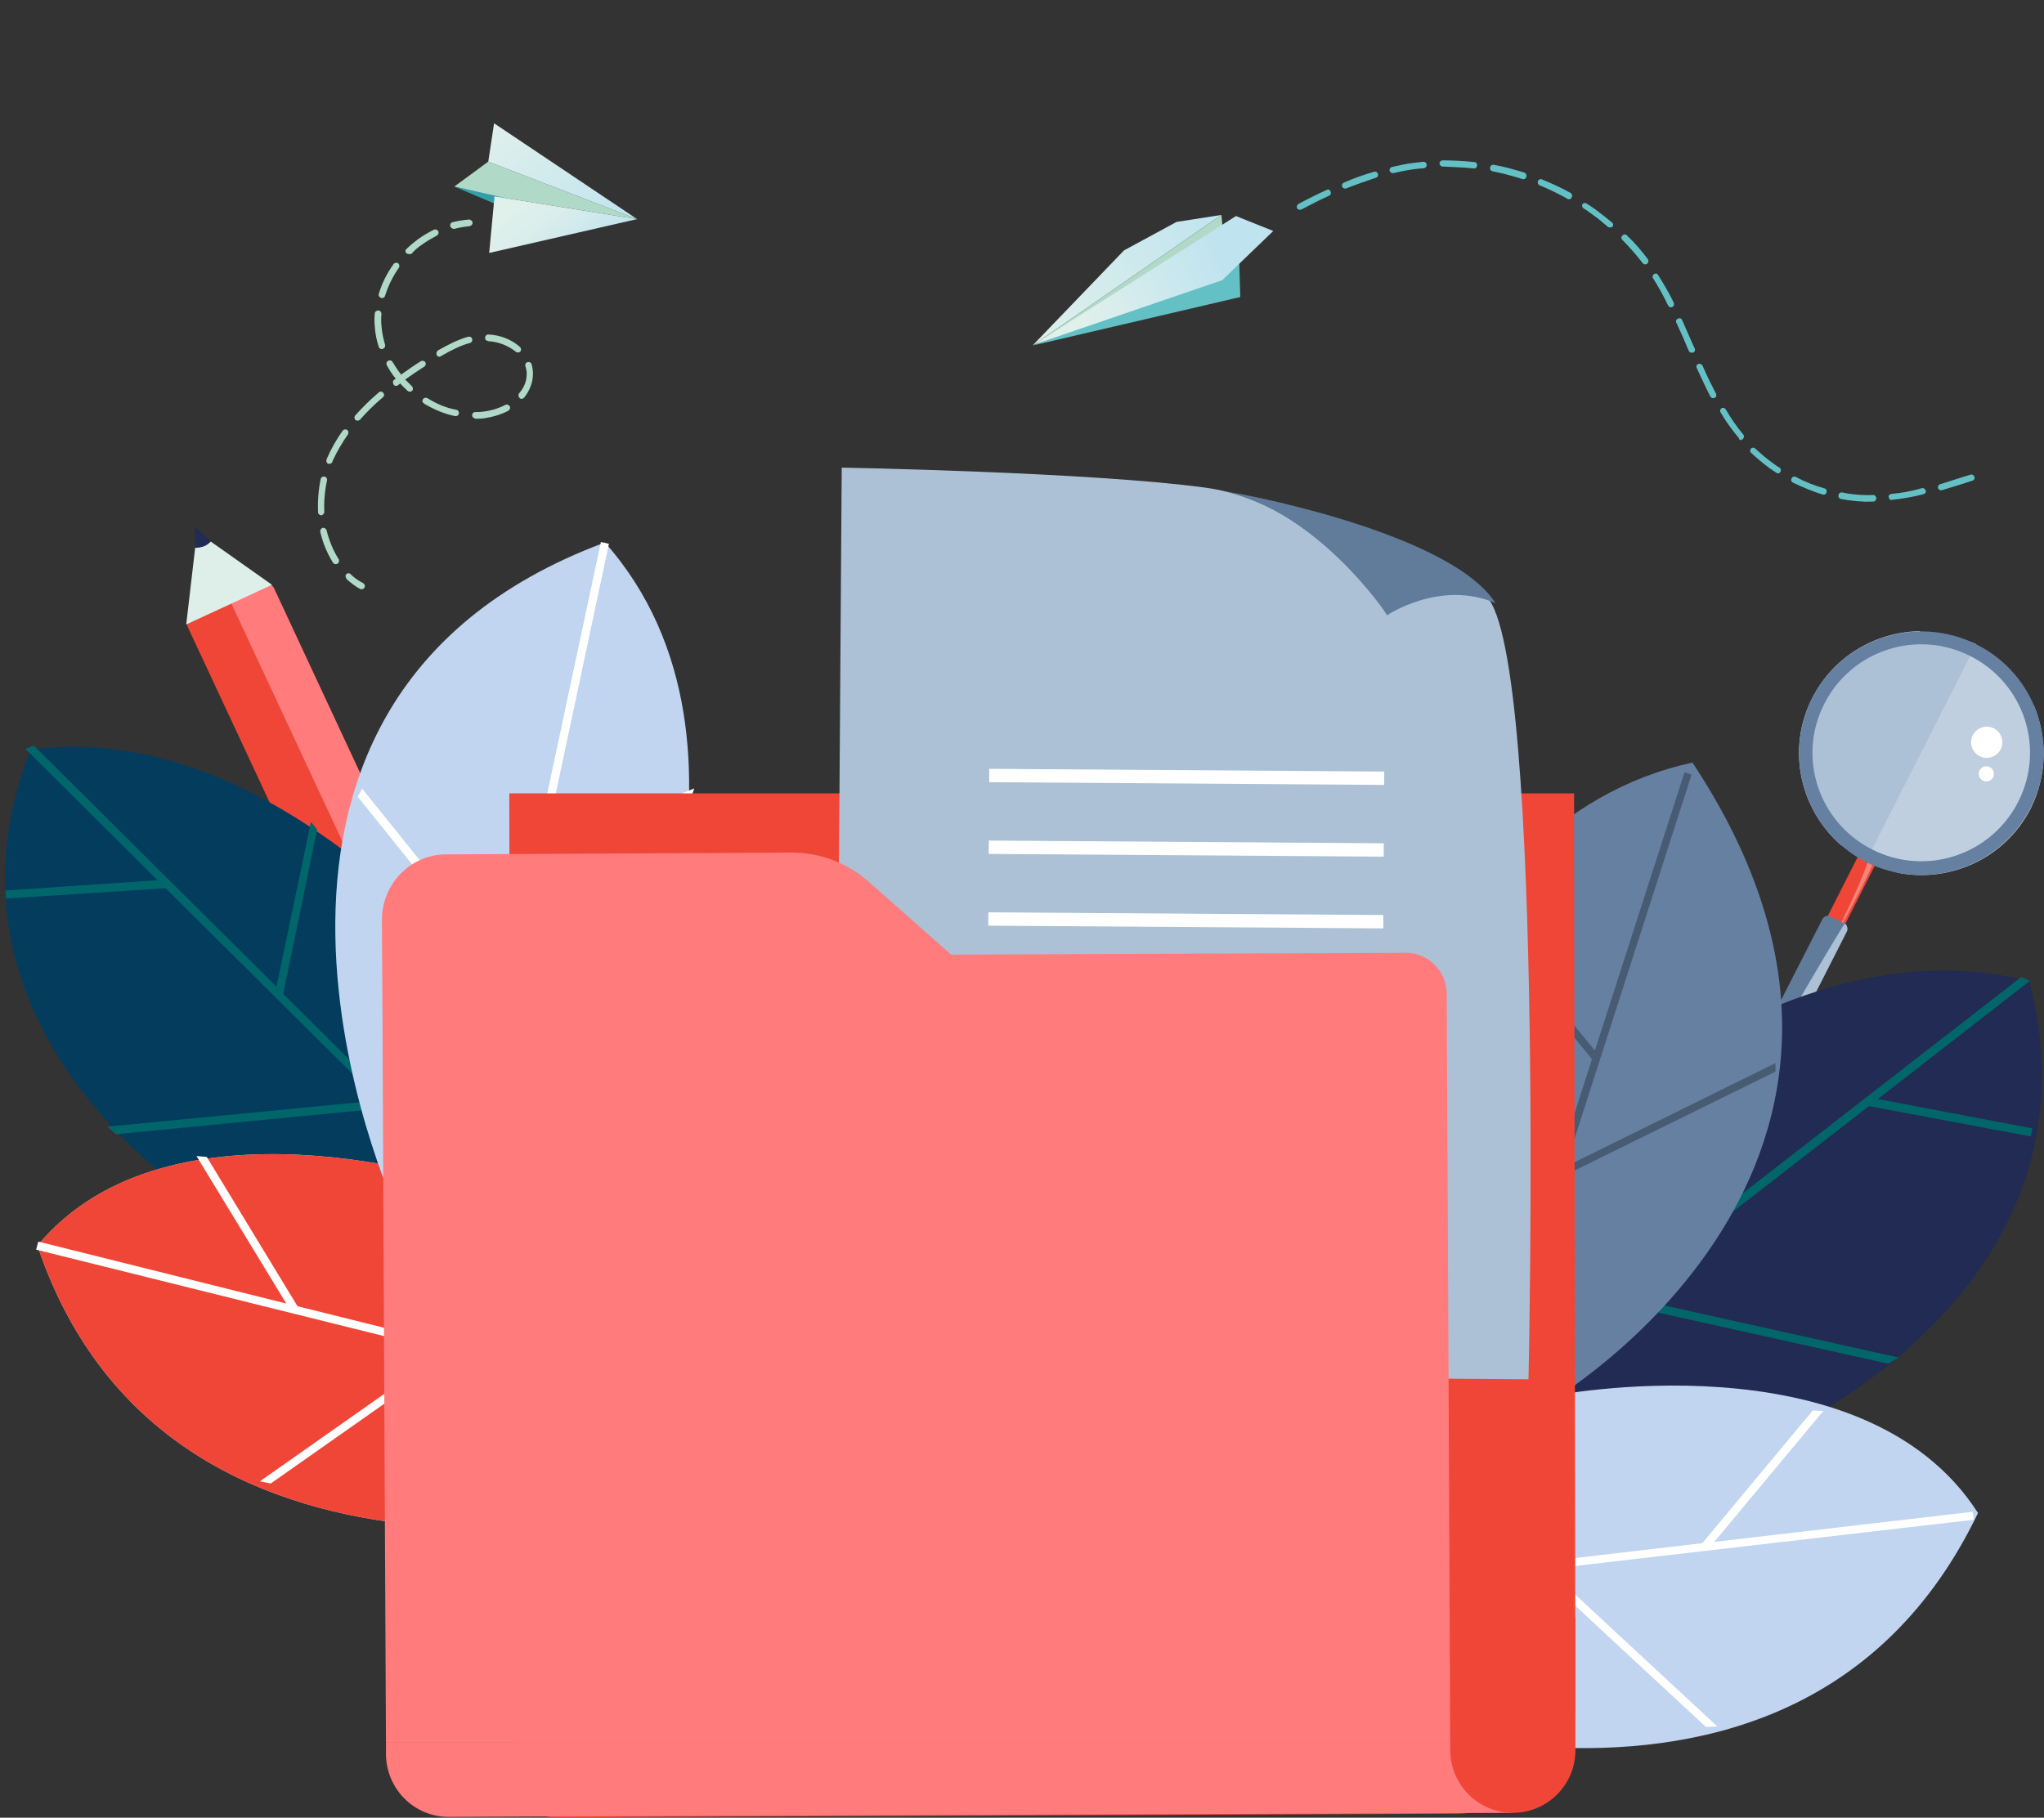 <svg width="389" height="346" viewBox="0 0 389 346" fill="none" xmlns="http://www.w3.org/2000/svg">
<rect x="0" y="0" width="389" height="346" fill="#333333" stroke="none"/>
<path d="M196.5 65.778L213.911 47.663L223.914 42.24L232.451 40.911L196.5 65.778Z" fill="url(#paint0_linear)"/>
<path d="M196.5 65.779L232.69 43.43L232.451 40.911" fill="#B0D9C8"/>
<path d="M235.897 49.861L235.844 49.969L236.041 56.54L196.58 65.751L235.897 49.861Z" fill="#63C1C5"/>
<path d="M242.32 43.968L235.222 41.122L196.714 65.615L232.596 53.332L242.32 43.968Z" fill="url(#paint1_linear)"/>
<path d="M354.911 94.235C353.459 94.197 352.06 94.052 350.605 93.746C350.308 93.669 349.934 93.888 349.884 94.264C349.806 94.56 350.025 94.933 350.402 94.983C351.856 95.288 353.336 95.406 354.896 95.496C355.434 95.49 355.972 95.484 356.509 95.478C356.698 95.503 356.831 95.367 356.964 95.232C357.017 95.124 357.069 95.016 357.094 94.828C357.064 94.48 356.793 94.214 356.524 94.217C355.906 94.251 355.368 94.257 354.911 94.235Z" fill="#63C1C5"/>
<path d="M252.489 36.155C250.776 36.925 249.009 37.803 247.11 38.817C246.816 39.008 246.739 39.304 246.849 39.625C247.04 39.918 247.337 39.995 247.658 39.884C249.557 38.87 251.323 37.992 252.956 37.249C253.037 37.222 253.089 37.114 253.17 37.086C253.303 36.951 253.3 36.682 253.245 36.522C253.107 36.121 252.783 35.964 252.489 36.155Z" fill="#63C1C5"/>
<path d="M262.144 33.633C262.277 33.497 262.302 33.309 262.219 33.069C262.108 32.748 261.784 32.591 261.463 32.702C259.586 33.259 257.737 33.897 255.782 34.75C255.461 34.861 255.33 35.265 255.413 35.505C255.524 35.826 255.928 35.956 256.169 35.873C258.071 35.127 260.001 34.462 261.769 33.852C261.93 33.796 262.091 33.741 262.144 33.633Z" fill="#63C1C5"/>
<path d="M341.758 90.785C341.434 90.628 341.113 90.739 340.954 91.063C340.796 91.386 340.907 91.707 341.231 91.865C343.068 92.756 344.957 93.54 346.872 94.136C347.088 94.241 347.409 94.13 347.515 93.915C347.595 93.887 347.567 93.807 347.62 93.699C347.698 93.403 347.56 93.002 347.183 92.952C345.296 92.437 343.515 91.705 341.758 90.785Z" fill="#63C1C5"/>
<path d="M338.819 89.825C339.004 89.582 338.947 89.153 338.622 88.996C338.163 88.706 337.703 88.416 337.323 88.098C336.132 87.252 335.102 86.352 334.044 85.371C333.801 85.186 333.424 85.136 333.238 85.379C333.052 85.623 333.002 85.999 333.245 86.184C334.303 87.165 335.442 88.119 336.66 89.044C337.12 89.334 337.608 89.704 338.067 89.995C338.311 90.18 338.66 90.149 338.819 89.825C338.846 89.905 338.819 89.825 338.819 89.825Z" fill="#63C1C5"/>
<path d="M331.635 83.6C331.715 83.572 331.715 83.572 331.768 83.464C331.954 83.221 331.951 82.952 331.788 82.739C330.564 81.277 329.501 79.76 328.408 77.894C328.217 77.601 327.84 77.551 327.627 77.715C327.333 77.906 327.282 78.282 327.446 78.495C328.539 80.361 329.71 81.931 330.934 83.393C330.992 83.821 331.368 83.871 331.635 83.6Z" fill="#63C1C5"/>
<path d="M301.373 39.665C302.049 40.06 302.672 40.562 303.268 40.985C304.215 41.645 305.109 42.414 306.004 43.182C306.248 43.367 306.597 43.336 306.891 43.145C307.077 42.902 307.046 42.553 306.803 42.368C305.908 41.6 304.933 40.859 303.958 40.119C303.335 39.616 302.659 39.221 301.956 38.746C301.712 38.561 301.282 38.619 301.124 38.943C301.019 39.159 301.129 39.48 301.373 39.665Z" fill="#63C1C5"/>
<path d="M308.743 45.647C310.127 47.053 311.459 48.568 312.603 50.058C312.794 50.351 313.171 50.4 313.464 50.209C313.545 50.181 313.517 50.101 313.598 50.074C313.703 49.858 313.781 49.562 313.618 49.349C312.447 47.779 311.087 46.184 309.622 44.805C309.351 44.54 309.001 44.571 308.816 44.814C308.522 45.005 308.472 45.381 308.743 45.647Z" fill="#63C1C5"/>
<path d="M293.024 35.276C294.805 36.008 296.642 36.9 298.318 37.847C298.562 38.032 298.883 37.921 299.069 37.678C299.069 37.678 299.069 37.678 299.122 37.57C299.28 37.246 299.169 36.925 298.926 36.74C297.142 35.74 295.333 34.929 293.443 34.145C293.119 33.987 292.825 34.178 292.667 34.502C292.589 34.798 292.727 35.199 293.024 35.276Z" fill="#63C1C5"/>
<path d="M280.491 32.061C280.68 32.086 280.921 32.003 281.026 31.787C281.079 31.679 281.132 31.571 281.104 31.491C281.154 31.115 280.883 30.85 280.614 30.853C278.649 30.633 276.552 30.549 274.562 30.517C274.213 30.548 273.946 30.819 273.949 31.087C273.979 31.436 274.25 31.701 274.519 31.698C276.537 31.81 278.527 31.842 280.491 32.061Z" fill="#63C1C5"/>
<path d="M322.256 67.096C322.336 67.068 322.389 66.96 322.469 66.932C322.602 66.796 322.6 66.528 322.544 66.368L322.215 65.674C321.501 64.126 320.84 62.469 320.127 60.921C320.016 60.6 319.611 60.471 319.318 60.662C318.996 60.773 318.865 61.177 319.056 61.47C319.77 63.018 320.512 64.647 321.145 66.222L321.474 66.916C321.529 67.077 321.934 67.206 322.256 67.096Z" fill="#63C1C5"/>
<path d="M289.732 34.079C289.948 34.184 290.27 34.073 290.375 33.857C290.456 33.829 290.428 33.749 290.481 33.641C290.559 33.345 290.42 32.944 290.124 32.867C288.209 32.271 286.215 31.703 284.303 31.375C284.006 31.298 283.632 31.517 283.582 31.893C283.504 32.189 283.722 32.562 284.099 32.612C285.931 32.967 287.818 33.483 289.732 34.079Z" fill="#63C1C5"/>
<path d="M323.191 69.285C322.869 69.396 322.739 69.8 322.93 70.093C323.945 72.255 324.714 73.964 325.508 75.484C325.699 75.777 325.996 75.854 326.317 75.743C326.398 75.716 326.45 75.608 326.531 75.58C326.664 75.445 326.661 75.176 326.578 74.936C325.784 73.415 324.935 71.734 324.027 69.625C323.809 69.251 323.512 69.174 323.191 69.285Z" fill="#63C1C5"/>
<path d="M359.964 94.018C359.614 94.049 359.348 94.32 359.459 94.641C359.489 94.989 359.76 95.254 360.082 95.144C361.989 94.935 363.948 94.618 366.013 94.085C366.174 94.03 366.255 94.002 366.388 93.866C366.521 93.731 366.546 93.543 366.491 93.382C366.38 93.061 366.136 92.876 365.787 92.907C363.669 93.548 361.79 93.837 359.964 94.018Z" fill="#63C1C5"/>
<path d="M314.774 52.18C314.48 52.371 314.43 52.747 314.593 52.96C315.576 54.505 316.506 56.159 317.466 58.16C317.657 58.453 317.981 58.611 318.275 58.42C318.355 58.392 318.408 58.284 318.488 58.256C318.621 58.121 318.619 57.852 318.536 57.612C317.576 55.61 316.538 53.905 315.555 52.359C315.445 52.038 315.068 51.989 314.774 52.18Z" fill="#63C1C5"/>
<path d="M267.015 31.325C266.344 31.467 265.673 31.608 264.922 31.778C264.6 31.889 264.415 32.132 264.445 32.481C264.555 32.801 264.799 32.986 265.148 32.956C265.819 32.814 266.49 32.673 267.161 32.531C268.422 32.276 269.711 32.1 270.947 32.033C271.108 31.977 271.268 31.922 271.402 31.787C271.454 31.678 271.507 31.571 271.532 31.383C271.502 31.034 271.231 30.769 270.881 30.799C269.673 30.947 268.356 31.042 267.015 31.325Z" fill="#63C1C5"/>
<path d="M369.221 92.172C368.9 92.282 368.742 92.606 368.852 92.927C368.963 93.248 369.287 93.405 369.609 93.294C371.646 92.681 373.764 92.041 375.372 91.486C375.532 91.431 375.613 91.403 375.666 91.295C375.799 91.16 375.824 90.972 375.741 90.731C375.63 90.41 375.306 90.253 374.985 90.364C373.349 90.838 371.259 91.559 369.221 92.172Z" fill="#63C1C5"/>
<path d="M357.46 163.489L354.197 161.841L345.173 179.625L348.435 181.272L357.46 163.489Z" fill="#F04637"/>
<path opacity="0.33" d="M347.783 180.952L347.868 181.037C347.868 181.037 356.797 164.752 356.882 163.225C356.967 161.698 355.947 159.663 355.776 162.631C355.606 165.685 347.783 180.952 347.783 180.952Z" fill="white"/>
<path d="M387.155 134.472C384.349 131.249 381.543 128.026 378.311 125.227C377.801 124.803 375.76 122.682 377.121 124.124C376.695 123.87 376.185 123.615 375.76 123.361C373.889 122.937 371.933 122.937 370.063 122.343C368.277 121.834 366.661 121.071 365.301 120.138C356.967 120.307 348.973 124.887 344.892 132.86C339.959 142.53 342.511 153.98 350.334 160.85C351.184 161.105 352.035 161.444 352.885 161.868C353.225 161.953 353.48 162.123 353.821 162.292C355.096 162.716 356.457 163.14 357.647 163.734C358.923 164.328 360.028 165.176 361.049 166.109C371.083 168.145 381.628 163.395 386.475 153.895C389.621 147.534 389.621 140.579 387.155 134.472Z" fill="#BFCFDF"/>
<path d="M348.548 158.136C350.164 158.645 351.61 159.493 352.885 160.765C353.651 161.614 354.501 162.377 355.351 163.056C355.436 163.056 355.436 163.14 355.521 163.14L376.1 122.597C364.96 117.847 351.865 122.512 346.252 133.454C342.171 141.766 343.361 151.266 348.548 158.136Z" fill="#ACC1D6"/>
<path d="M376.184 122.68C364.704 116.912 350.758 121.492 344.891 132.858C339.108 144.308 343.7 158.219 355.095 164.071C366.575 169.839 380.521 165.259 386.389 153.893C392.256 142.442 387.664 128.447 376.184 122.68ZM356.286 161.696C346.081 156.522 341.999 144.139 347.187 133.961C352.374 123.782 364.789 119.711 374.994 124.885C385.198 130.059 389.28 142.442 384.093 152.621C378.906 162.799 366.49 166.87 356.286 161.696Z" fill="#6680A1"/>
<path d="M330.18 216.406C330.776 216.661 331.456 216.491 331.796 215.897L351.44 177.305C351.695 176.711 351.525 176.033 351.014 175.778L348.293 174.421C347.783 174.167 347.103 174.421 346.848 174.93L327.119 213.522C326.864 214.116 327.034 214.795 327.629 215.134L330.18 216.406Z" fill="#617B9B"/>
<path d="M351.099 175.778C350.334 176.711 329.075 212.42 329.415 214.71C329.67 217.085 331.541 216.491 331.881 215.812L351.525 177.22C351.695 176.711 351.525 176.118 351.099 175.778Z" fill="#ACC1D6"/>
<path d="M380.759 142.633C381.503 141.171 380.917 139.385 379.451 138.643C377.985 137.901 376.194 138.485 375.45 139.947C374.707 141.41 375.292 143.196 376.758 143.938C378.224 144.68 380.015 144.096 380.759 142.633Z" fill="white"/>
<path d="M379.317 147.952C379.678 147.242 379.394 146.374 378.682 146.014C377.97 145.654 377.1 145.937 376.738 146.648C376.377 147.358 376.662 148.226 377.374 148.586C378.086 148.946 378.956 148.662 379.317 147.952Z" fill="white"/>
<path d="M101.515 217.933L52.108 111.91C47.942 109.875 48.197 108.517 45.816 109.62L40.884 115.642C38.503 116.745 34.676 117.084 35.781 119.459L85.273 225.482L101.515 217.933Z" fill="#F04637"/>
<path d="M106.447 239.562C108.828 238.459 109.849 235.66 108.743 233.285L104.747 224.718C103.641 222.344 100.835 221.326 98.454 222.428L90.716 225.991C88.335 227.093 87.314 229.892 88.419 232.267L92.416 240.834C93.522 243.209 96.328 244.227 98.709 243.124L106.447 239.562Z" fill="#F7A605"/>
<path d="M101.515 217.933L52.109 111.91C51.003 109.535 42.329 111.232 42.329 111.232L93.777 221.495L101.515 217.933Z" fill="#FF7B7C"/>
<path d="M102.961 241.173L106.362 239.562C108.743 238.459 109.764 235.66 108.658 233.285L104.662 224.718C103.556 222.344 100.75 221.326 98.369 222.428L94.967 224.04L102.961 241.173Z" fill="#FFD247"/>
<path d="M101.331 217.42L84.987 225.01L87.787 231.008L104.131 223.418L101.331 217.42Z" fill="#F2E1F0"/>
<path d="M37.142 104.277L37.057 100.205L40.118 103.089L39.353 104.785L37.142 104.277Z" fill="#212B53"/>
<path d="M40.118 103.089C39.778 103.428 39.353 103.768 38.928 103.937C38.333 104.192 37.737 104.277 37.142 104.277L35.441 118.865L51.768 111.316L40.118 103.089Z" fill="#DEEFEA"/>
<path d="M287.066 226.584C287.066 226.584 336.813 173.743 386.22 186.805C401.526 246.177 337.749 273.319 337.749 273.319L274.226 273.828L287.066 226.584Z" fill="#212B53"/>
<path d="M361.303 258.391L309.006 246.771L355.691 210.554L386.474 216.321L386.815 214.795L357.392 209.197L386.304 186.72L384.689 185.956L331.71 227.093L329.074 194.099L327.544 195.541L330.265 228.281L271.334 273.998L272.27 275.27L307.39 248.043L359.348 259.579L361.303 258.391Z" fill="#00666A"/>
<path d="M295.06 265.77C295.06 265.77 354.501 253.811 376.44 287.993C340.555 362.803 243.953 321.242 243.953 321.242L295.06 265.77Z" fill="#C1D5F0"/>
<path d="M326.837 328.636L294.563 298.679L375.669 289.277L375.417 287.763L326.249 293.5L347.009 268.562L344.992 268.482L323.98 293.739L257.246 301.547L257.414 302.981L292.546 298.918L324.652 328.715L326.837 328.636Z" fill="white"/>
<path d="M257.643 228.111C257.643 228.111 269.974 156.44 322.102 145.159C372.699 221.665 294.635 267.043 294.635 267.043L257.643 228.111Z" fill="#6680A1"/>
<path d="M337.896 203.979V202.362L297.942 222.075L321.925 147.458L320.588 146.996L303.525 199.975L285.124 177.567L284.81 179.492L302.974 201.592L289.213 244.56L290.235 246.023L297.391 223.923L337.896 203.979Z" fill="#475B73"/>
<path d="M96.668 192.742C96.668 192.742 55 135.999 5.848 142.699C-16.006 198.086 42.244 231.758 42.244 231.758L103.386 239.816L96.668 192.742Z" fill="#043C5E"/>
<path d="M20.388 214.456L72.176 209.451L31.528 169.078L1.17 171.029L1 169.502L29.997 167.551L4.826 142.53L6.442 141.936L52.617 187.823L59.165 156.44L60.355 157.882L53.893 189.18L105.17 240.24L104.15 241.258L73.536 210.893L22.089 215.897L20.388 214.456Z" fill="#00666A"/>
<path d="M88.164 225.312C88.164 225.312 32.295 206.737 7.124 237.102C32.805 313.438 131.959 286.212 131.959 286.212L88.164 225.312Z" fill="#C1D5F0"/>
<path d="M88.164 225.312C88.164 225.312 32.295 206.737 7.124 237.102C32.805 313.438 131.959 286.212 131.959 286.212L88.164 225.312Z" fill="#F04637"/>
<path d="M49.472 281.965L84.678 257.204L6.869 237.865L7.294 236.339L54.489 248.128L37.397 220.054L39.353 220.223L56.615 248.637L120.733 264.583L120.308 266.11L86.633 257.713L51.513 282.389L49.472 281.965Z" fill="white"/>
<path d="M117.927 205.126C117.927 205.126 149.476 142.021 115.121 103.259C31.614 134.303 75.154 229.723 75.154 229.723L117.927 205.126Z" fill="#C1D5F0"/>
<path d="M68.073 151.65L68.923 150.123L96.923 184.939L114.356 103.174L115.886 103.513L103.556 161.444L132.129 150.078L131.448 152.029L103.131 163.31L93.096 210.384L91.396 211.148L96.498 186.974L68.073 151.65Z" fill="white"/>
<path d="M92.925 30.762L86.463 35.512L94.116 37.378L121.243 41.704L92.925 30.762Z" fill="#B0D9C8"/>
<path d="M86.463 35.512L98.453 40.601L96.327 37.717L86.463 35.512Z" fill="#359FA8"/>
<path d="M92.925 30.762L94.031 23.468L121.243 41.704L92.925 30.762Z" fill="url(#paint2_linear)"/>
<path d="M121.243 41.704L94.116 37.378L93.096 48.15L121.243 41.704Z" fill="url(#paint3_linear)"/>
<path d="M85.782 43.231C85.697 43.146 85.697 43.061 85.697 43.061C85.612 42.722 85.782 42.382 86.122 42.298C87.143 42.043 88.248 41.873 89.269 41.789C89.609 41.789 89.864 42.043 89.949 42.382C89.949 42.722 89.694 42.976 89.354 43.061C88.418 43.146 87.398 43.315 86.463 43.57C86.207 43.57 85.952 43.485 85.782 43.231Z" fill="#B0D9C8"/>
<path d="M63.417 107.184C63.417 107.184 63.417 107.099 63.417 107.184C62.312 105.402 61.462 103.452 60.952 101.246C60.866 100.907 61.121 100.568 61.377 100.483C61.717 100.398 62.057 100.653 62.142 100.907C62.652 102.943 63.417 104.809 64.438 106.42C64.608 106.675 64.523 107.099 64.268 107.268C64.013 107.438 63.673 107.438 63.417 107.184ZM60.611 97.769C60.526 97.684 60.526 97.599 60.526 97.43C60.441 95.309 60.611 93.189 61.036 91.153C61.121 90.814 61.462 90.644 61.802 90.729C62.142 90.814 62.312 91.153 62.227 91.492C61.802 93.443 61.632 95.479 61.717 97.43C61.717 97.769 61.462 98.023 61.121 98.108C60.866 98.023 60.696 97.938 60.611 97.769ZM62.227 88.099C62.142 87.93 62.057 87.675 62.142 87.506L62.227 87.251C62.992 85.47 64.013 83.689 65.203 81.993C65.373 81.738 65.799 81.653 66.054 81.823C66.309 81.993 66.394 82.417 66.224 82.671C65.118 84.283 64.098 85.979 63.333 87.675L63.248 87.93C63.077 88.269 62.737 88.354 62.482 88.269C62.397 88.269 62.312 88.184 62.227 88.099ZM67.584 79.872C67.414 79.618 67.414 79.363 67.584 79.109C68.86 77.667 70.391 76.14 72.091 74.698C72.346 74.444 72.772 74.528 72.942 74.783C73.197 75.037 73.112 75.462 72.857 75.631C71.241 76.988 69.795 78.43 68.52 79.872C68.265 80.126 67.924 80.126 67.669 79.957C67.584 79.872 67.584 79.872 67.584 79.872ZM74.898 73.171C74.728 72.917 74.728 72.493 74.983 72.323C75.068 72.238 75.238 72.154 75.323 72.069C74.642 71.305 74.132 70.457 73.622 69.524C73.452 69.27 73.537 68.846 73.877 68.676C74.132 68.506 74.557 68.591 74.728 68.93C75.238 69.779 75.748 70.542 76.343 71.305C77.534 70.457 78.724 69.609 80.085 68.761C80.34 68.591 80.765 68.676 80.935 68.93C81.105 69.185 81.02 69.609 80.765 69.779C79.404 70.627 78.214 71.475 77.109 72.238C77.534 72.662 77.959 73.087 78.384 73.511C78.639 73.765 78.639 74.104 78.469 74.359C78.214 74.613 77.874 74.613 77.619 74.444C77.109 73.935 76.598 73.511 76.173 73.002C76.003 73.087 75.918 73.171 75.748 73.341C75.493 73.511 75.068 73.511 74.898 73.171ZM72.176 66.216C72.176 66.132 72.091 66.132 72.091 66.047C71.666 64.774 71.411 63.502 71.326 62.145C71.241 61.297 71.241 60.533 71.326 59.685C71.326 59.346 71.666 59.092 72.006 59.092C72.346 59.092 72.602 59.431 72.602 59.77C72.516 60.533 72.516 61.297 72.602 62.06C72.687 63.248 72.942 64.435 73.282 65.623C73.367 65.962 73.197 66.301 72.857 66.386C72.602 66.556 72.346 66.386 72.176 66.216ZM80.51 76.649C80.34 76.479 80.34 76.225 80.51 75.97C80.68 75.716 81.105 75.631 81.36 75.801C83.146 76.903 84.932 77.667 86.888 78.006C87.228 78.091 87.398 78.43 87.313 78.769C87.228 79.109 86.888 79.278 86.548 79.194C84.507 78.769 82.551 77.921 80.68 76.819C80.68 76.734 80.595 76.649 80.51 76.649ZM72.176 56.462C72.091 56.293 72.006 56.123 72.091 55.953C72.687 53.918 73.622 52.052 74.898 50.27C75.068 50.016 75.493 49.931 75.748 50.101C76.003 50.27 76.088 50.695 75.918 50.949C74.728 52.645 73.877 54.427 73.282 56.293C73.197 56.632 72.857 56.801 72.516 56.717C72.346 56.632 72.261 56.547 72.176 56.462ZM89.949 79.363C89.864 79.278 89.864 79.109 89.864 79.024C89.864 78.685 90.119 78.43 90.459 78.43C90.97 78.43 91.48 78.43 91.99 78.345C93.436 78.176 94.881 77.752 96.157 77.073C96.497 76.903 96.837 77.073 97.007 77.328C97.177 77.667 97.007 78.006 96.752 78.176C95.306 78.939 93.776 79.363 92.16 79.618C91.65 79.702 91.055 79.702 90.459 79.702C90.204 79.618 90.034 79.448 89.949 79.363ZM83.146 67.658C83.061 67.658 83.061 67.658 83.146 67.658C82.976 67.319 83.061 66.98 83.316 66.725C85.527 65.453 87.313 64.605 89.099 64.096C89.439 64.011 89.779 64.181 89.864 64.52C89.949 64.859 89.779 65.198 89.439 65.283C87.823 65.707 86.037 66.556 83.996 67.743C83.656 67.998 83.316 67.913 83.146 67.658ZM77.279 48.15C77.109 47.896 77.109 47.556 77.364 47.387C78.044 46.708 78.809 46.114 79.575 45.521C80.51 44.842 81.531 44.248 82.551 43.739C82.891 43.57 83.231 43.739 83.401 43.994C83.571 44.333 83.401 44.672 83.146 44.842C82.211 45.351 81.275 45.86 80.34 46.538C79.575 47.047 78.894 47.641 78.299 48.32C77.959 48.404 77.534 48.404 77.279 48.15ZM98.793 75.631C98.623 75.377 98.623 75.122 98.793 74.868C99.814 73.68 100.239 72.493 100.239 71.136C100.239 70.627 100.154 70.203 99.984 69.694C99.898 69.355 100.069 69.015 100.409 68.93C100.749 68.846 101.089 69.015 101.174 69.355C101.344 69.948 101.429 70.542 101.429 71.136C101.429 72.747 100.834 74.359 99.728 75.716C99.473 75.97 99.133 75.97 98.878 75.801C98.878 75.716 98.878 75.631 98.793 75.631ZM92.415 64.69C92.33 64.605 92.33 64.435 92.33 64.266C92.33 63.926 92.585 63.672 92.925 63.672C95.136 63.757 97.347 64.605 98.963 66.047C99.218 66.301 99.218 66.64 99.048 66.895C98.793 67.149 98.453 67.149 98.198 66.98C96.752 65.792 94.796 65.029 92.925 64.944C92.67 64.859 92.5 64.774 92.415 64.69Z" fill="#B0D9C8"/>
<path d="M65.884 110.067C65.714 109.813 65.714 109.474 65.884 109.304C66.139 109.05 66.479 109.05 66.734 109.304C67.414 109.983 68.265 110.576 69.115 111C69.37 111.17 69.54 111.509 69.37 111.849C69.2 112.103 68.86 112.273 68.52 112.103C67.584 111.594 66.734 110.916 65.969 110.237C65.969 110.067 65.884 110.067 65.884 110.067Z" fill="#B0D9C8"/>
<path d="M96.923 151.011L97.093 225.143L97.688 338.12C97.688 342.446 101.175 345.924 105.427 345.924L277.032 345.245C289.617 345.16 299.822 335.746 299.822 324.041L299.567 151.011H96.923Z" fill="#F04637"/>
<path d="M159 261.614L290.893 262.547C290.893 262.547 294.209 115.218 281.709 112.843C269.209 110.468 264.021 117.084 264.021 117.084C264.021 117.084 251.096 95.795 229.411 92.826C207.642 89.857 160.191 89.009 160.191 89.009L159 261.614Z" fill="#ACC1D6"/>
<path d="M233.068 93.505C241.146 94.777 276.692 102.326 284.6 114.794C274.141 110.299 264.021 117.084 264.021 117.084C264.021 117.084 251.096 97.576 233.068 93.505Z" fill="#617B9B"/>
<path d="M263.44 146.863L188.267 146.344L188.25 148.889L263.423 149.407L263.44 146.863Z" fill="white"/>
<path d="M263.355 160.519L188.182 160L188.165 162.545L263.338 163.063L263.355 160.519Z" fill="white"/>
<path d="M263.27 174.175L188.097 173.657L188.079 176.201L263.252 176.719L263.27 174.175Z" fill="white"/>
<path d="M72.943 225.143L73.453 331.59H276.012L275.331 189.18C275.331 184.854 271.845 181.376 267.593 181.376L181.025 181.716L165.293 167.805C161.211 164.243 156.109 162.292 150.752 162.292L84.933 162.632C78.13 162.632 72.688 168.23 72.688 175.1L72.773 189.943L72.943 225.143Z" fill="#FF7B7C"/>
<path d="M73.453 331.589V333.964C73.538 340.58 78.895 345.924 85.528 345.839L287.662 345.076L275.926 331.589H73.453Z" fill="#FF7B7C"/>
<path d="M276.011 313.523V333.201C276.011 339.732 281.369 345.076 287.917 345.076C294.465 345.076 299.822 339.732 299.822 333.201V307.84C292.934 312.166 284.515 313.354 276.011 313.523Z" fill="#F04637"/>
<defs>
<linearGradient id="paint0_linear" x1="194.309" y1="60.682" x2="233.743" y2="44.044" gradientUnits="userSpaceOnUse">
<stop stop-color="#E0F0EB"/>
<stop offset="1" stop-color="#C0E4EF"/>
</linearGradient>
<linearGradient id="paint1_linear" x1="195.721" y1="63.329" x2="242.184" y2="43.724" gradientUnits="userSpaceOnUse">
<stop offset="0.216" stop-color="#E0F0EB"/>
<stop offset="0.765" stop-color="#C0E4EF"/>
</linearGradient>
<linearGradient id="paint2_linear" x1="96.367" y1="21.739" x2="114.672" y2="46.59" gradientUnits="userSpaceOnUse">
<stop stop-color="#E0F0EB"/>
<stop offset="1" stop-color="#C0E4EF"/>
</linearGradient>
<linearGradient id="paint3_linear" x1="98.932" y1="33.808" x2="110.572" y2="49.61" gradientUnits="userSpaceOnUse">
<stop offset="0.235" stop-color="#E0F0EB"/>
<stop offset="0.489" stop-color="#DAEEEB"/>
<stop offset="0.847" stop-color="#CAE7EE"/>
<stop offset="1" stop-color="#C0E4EF"/>
</linearGradient>
</defs>
</svg>
